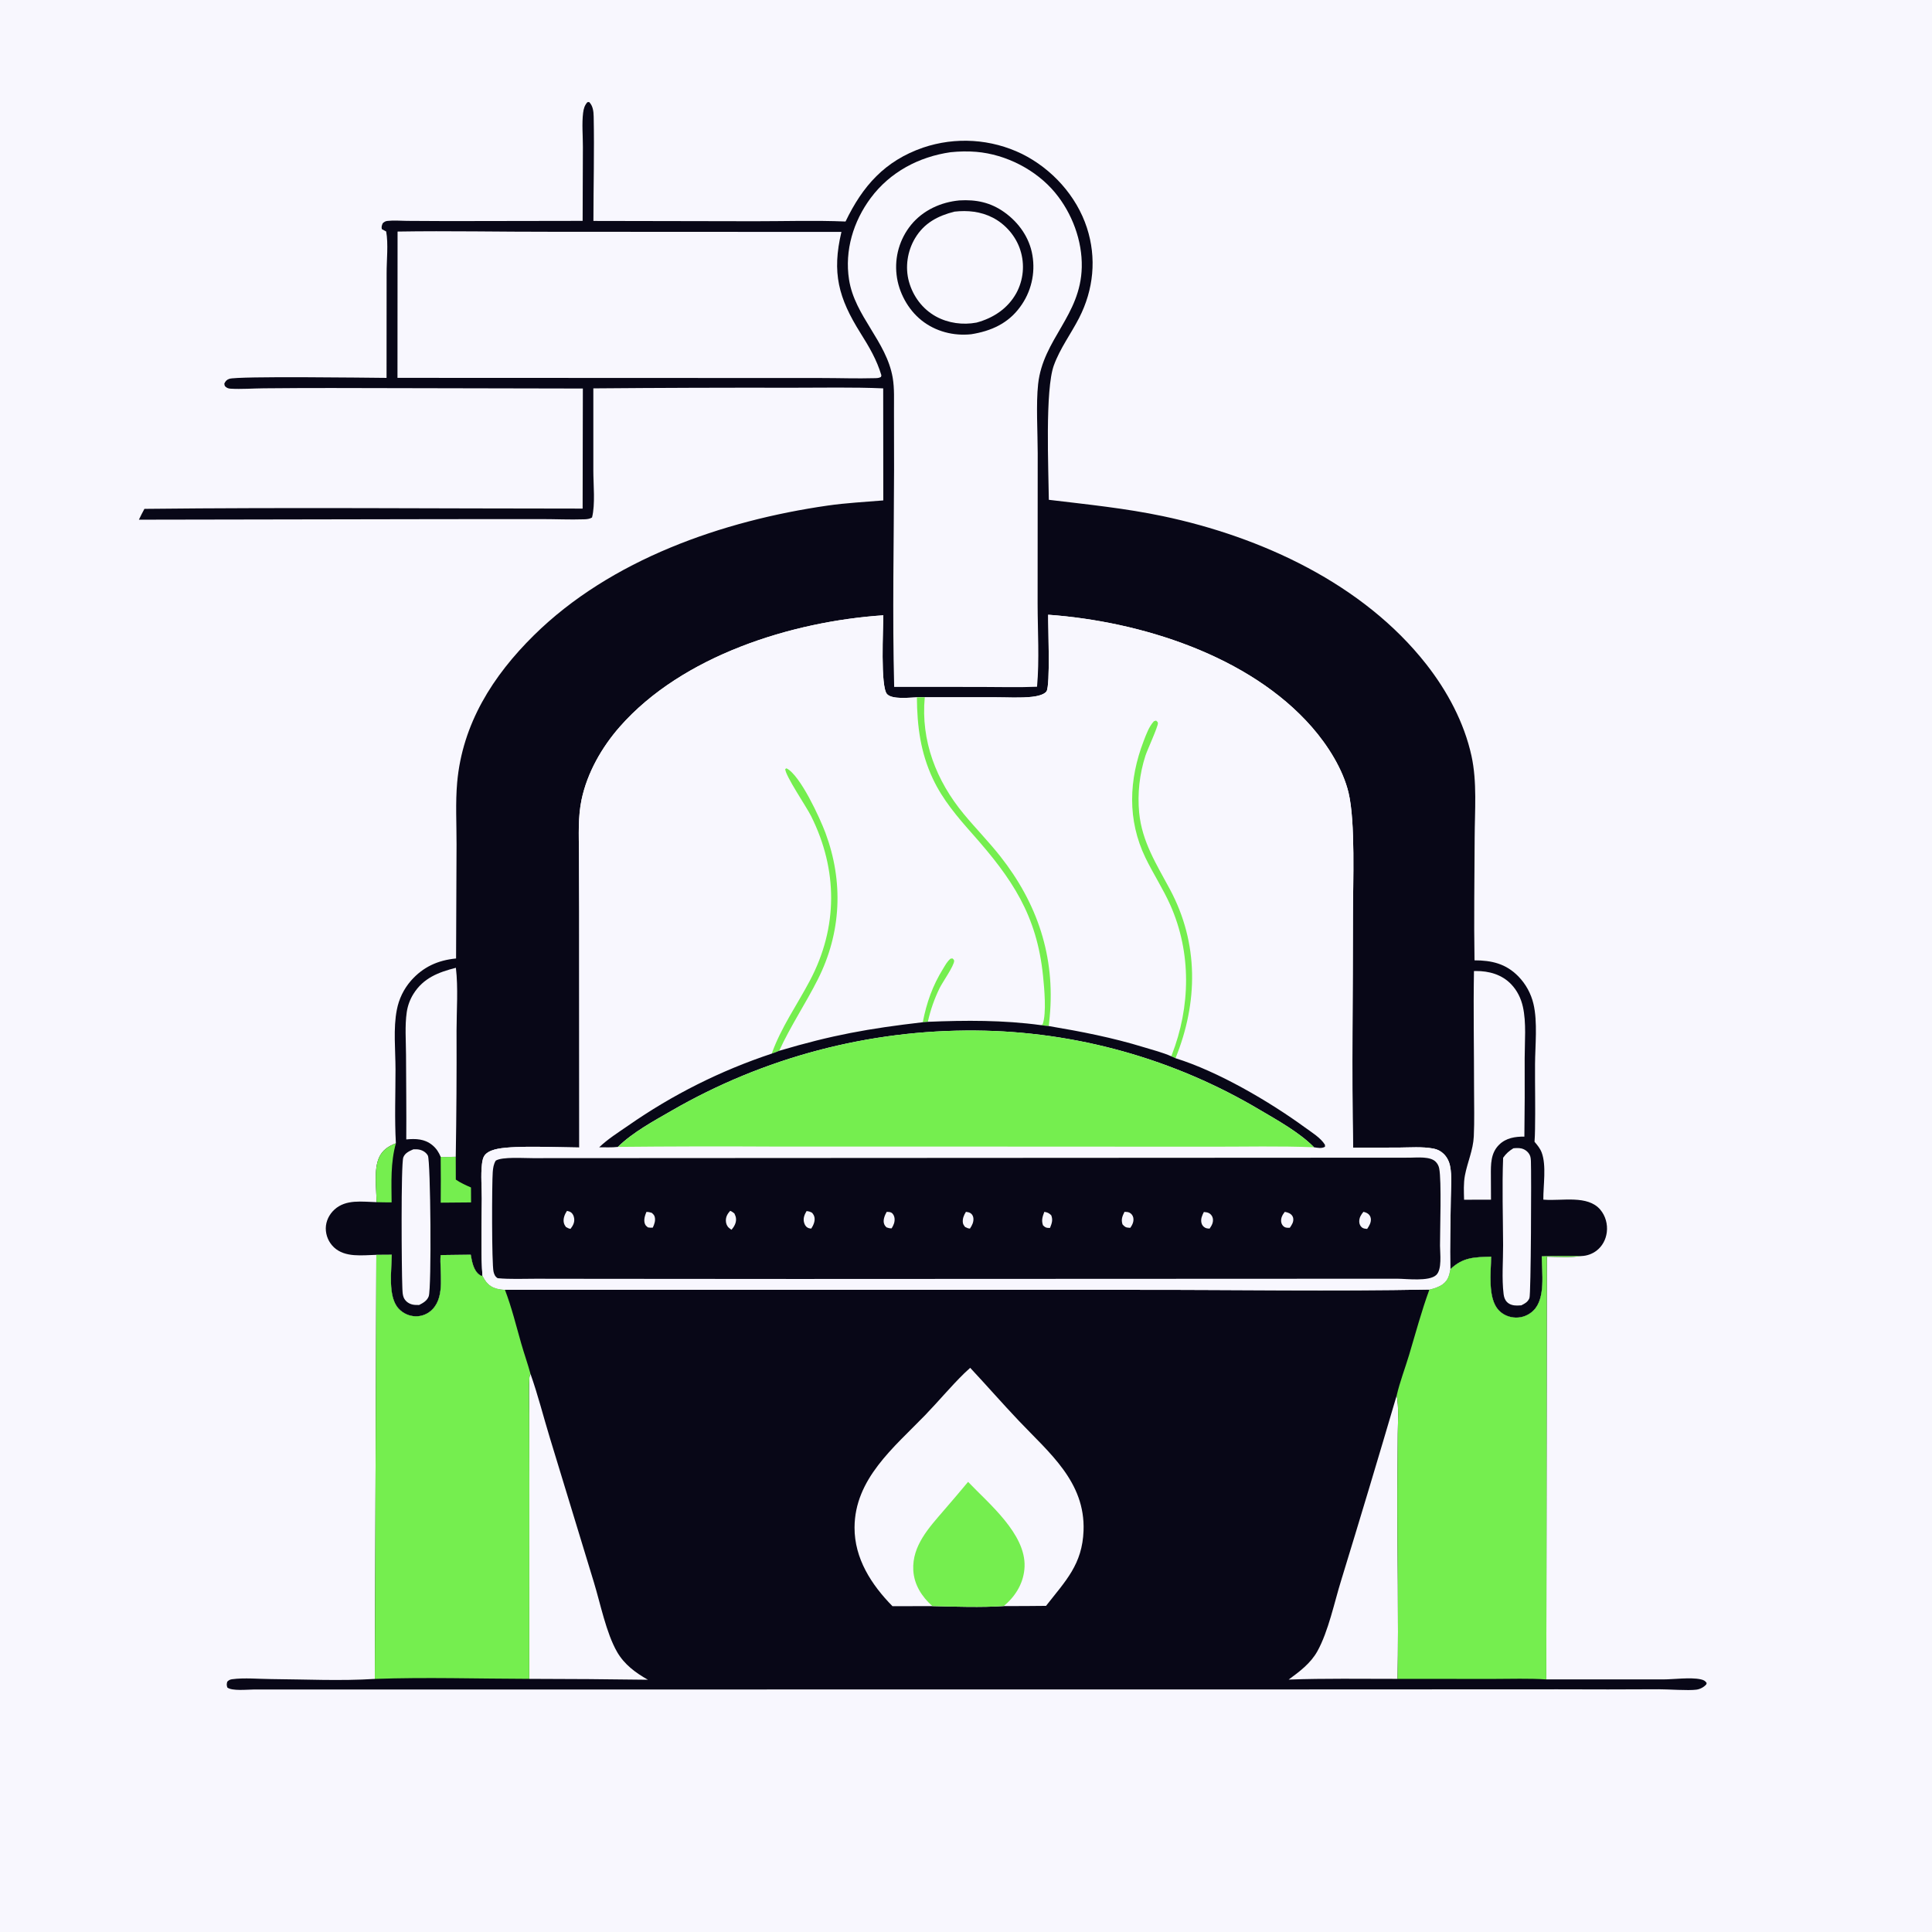 <?xml version="1.0" encoding="utf-8" ?>
<svg xmlns="http://www.w3.org/2000/svg" xmlns:xlink="http://www.w3.org/1999/xlink" width="1418" height="1418">
	<rect width="100%" height="100%" fill="#808080" stroke="none"/>
	<path fill="#F8F7FE" transform="matrix(1.385 0 0 1.385 3.05176e-05 -3.05176e-05)" d="M0 0L1024 0L1024 1024L0 1024L0 0Z"/>
	<path fill="#080717" transform="matrix(1.385 0 0 1.385 3.05176e-05 -3.05176e-05)" d="M308.756 117.047L308.892 77.833C308.91 72.015 308.293 65.539 309.011 59.802C309.286 57.609 309.799 55.834 311.269 54.166L312.181 54.056C314.222 56.042 314.551 59.042 314.606 61.773C314.977 80.167 314.492 98.678 314.468 117.081L399.853 117.24C415.898 117.248 432.052 116.714 448.079 117.388C457.136 98.568 468.885 85.238 489.186 78.22Q490.779 77.681 492.397 77.221Q494.015 76.76 495.653 76.379Q497.292 75.997 498.946 75.696Q500.601 75.395 502.269 75.174Q503.936 74.954 505.613 74.815Q507.289 74.676 508.97 74.619Q510.651 74.562 512.333 74.587Q514.015 74.611 515.694 74.718Q517.372 74.825 519.044 75.013Q520.715 75.201 522.376 75.47Q524.036 75.739 525.682 76.089Q527.327 76.439 528.953 76.868Q530.58 77.297 532.183 77.806Q533.787 78.314 535.364 78.899Q536.94 79.485 538.487 80.146Q540.033 80.808 541.546 81.544C557.424 89.428 570.486 103.778 575.991 120.712C581.216 136.782 579.537 153.504 571.855 168.487C567.501 176.979 561.792 184.522 558.479 193.59C553.738 206.571 555.644 248.918 555.809 264.865C576.076 267.307 596.335 269.33 616.338 273.548C668.335 284.512 722.351 309.33 755.819 351.997C766.948 366.186 775.897 382.846 779.781 400.555C782.822 414.417 781.515 429.692 781.464 443.825C781.386 465.509 781.022 487.234 781.386 508.913C790.491 508.928 798 510.663 804.595 517.388Q805.333 518.143 806.017 518.947Q806.702 519.751 807.331 520.599Q807.96 521.447 808.53 522.336Q809.099 523.224 809.608 524.149Q810.116 525.075 810.561 526.032Q811.006 526.99 811.384 527.975Q811.763 528.961 812.075 529.97Q812.386 530.978 812.628 532.006C814.901 541.547 813.506 554.276 813.46 564.141C813.405 575.567 813.672 587.019 813.458 598.441C813.416 600.643 813.36 602.862 813.19 605.058C814.697 606.836 816.154 608.558 816.987 610.771C819.581 617.659 817.785 628.268 817.861 635.709L818.4 635.758C827.633 636.513 841.376 633.142 848.042 641.038C850.809 644.317 852.022 648.747 851.495 652.988C851.009 656.899 849.12 660.46 845.956 662.845Q845.113 663.471 844.187 663.966Q843.26 664.46 842.271 664.812Q841.281 665.163 840.251 665.364Q839.22 665.565 838.171 665.611C831.147 665.624 824.035 665.419 817.023 665.786C817.059 674.233 819.153 687.995 812.693 694.406Q812.236 694.869 811.735 695.283Q811.233 695.697 810.693 696.059Q810.152 696.421 809.578 696.726Q809.004 697.032 808.403 697.278Q807.801 697.525 807.177 697.71Q806.554 697.895 805.915 698.016Q805.276 698.137 804.628 698.193Q803.98 698.25 803.33 698.241C799.851 698.188 796.54 696.83 794.159 694.273C788.25 687.924 790.121 673.934 790.196 665.945C781.366 666.244 775.34 666.141 768.547 672.628C768.277 660.158 768.716 647.601 768.826 635.124C768.875 629.604 769.535 623.26 768.43 617.863C767.941 615.471 766.809 613.178 765.048 611.466Q764.497 610.925 763.871 610.472Q763.246 610.019 762.56 609.664Q761.875 609.309 761.144 609.06Q760.413 608.811 759.653 608.673C753.678 607.55 747.104 608.101 741.023 608.136L717.043 608.154C716.291 567.156 716.989 526.012 716.971 484.999C716.964 468.057 718.338 435.691 714.645 420.12C711.682 407.627 703.592 394.911 695.235 385.336C662.111 347.387 604.286 329.256 555.458 325.768C555.368 331.576 556.662 363.355 554.562 366.384C553.249 368.279 549.038 369.024 546.953 369.258C540.657 369.963 533.798 369.508 527.445 369.51L490.064 369.499L485.889 369.539C482.041 369.643 472.946 370.794 470.111 367.871C466.454 364.1 468.068 332.994 468.105 326.067C419.437 329.313 361.48 347.527 328.436 385.15C318.893 396.015 311.196 409.506 308.191 423.753C306.234 433.033 306.754 442.709 306.81 452.139L306.933 482.653L306.999 608.094C296.194 608.041 273.668 606.902 263.877 608.77C261.659 609.193 258.963 610.02 257.324 611.666C255.932 613.062 255.599 615.166 255.387 617.045C254.718 622.979 255.353 629.29 255.33 635.264C255.282 647.554 254.842 659.947 255.423 672.226Q255.512 674.105 255.671 675.979L255.157 676.172C254.673 675.911 254.461 675.821 254.045 675.523C250.9 673.27 250.084 668.462 249.461 664.9L233.49 665.104C232.842 674.025 235.985 686.518 229.375 693.629Q228.947 694.098 228.471 694.52Q227.996 694.942 227.479 695.311Q226.962 695.681 226.409 695.993Q225.855 696.306 225.273 696.559Q224.69 696.812 224.083 697.002Q223.477 697.192 222.854 697.317Q222.231 697.442 221.598 697.501Q220.965 697.56 220.33 697.552Q219.693 697.541 219.061 697.466Q218.428 697.392 217.807 697.254Q217.185 697.116 216.58 696.916Q215.976 696.716 215.394 696.456Q214.813 696.197 214.26 695.88Q213.708 695.563 213.19 695.192Q212.672 694.822 212.194 694.401Q211.716 693.98 211.283 693.513C205.353 687.245 207.537 673.055 207.608 664.917L199.435 664.975C192.024 665.16 182.903 666.534 177.002 661.031Q176.487 660.548 176.024 660.016Q175.56 659.483 175.154 658.905Q174.748 658.328 174.402 657.712Q174.057 657.096 173.777 656.449Q173.496 655.801 173.283 655.128Q173.07 654.454 172.927 653.763Q172.784 653.072 172.712 652.369Q172.641 651.667 172.641 650.961C172.665 647.128 174.444 643.532 177.254 640.971C183.352 635.411 191.95 636.873 199.534 637.061C199.547 629.984 197.993 620.07 200.795 613.591C202.564 609.502 205.761 607.407 209.794 605.87C209.055 592.917 209.598 579.668 209.59 566.684C209.584 556.595 208.338 544.953 210.302 535.092Q210.505 534.026 210.777 532.976Q211.05 531.925 211.392 530.895Q211.734 529.865 212.143 528.86Q212.553 527.855 213.028 526.88Q213.503 525.904 214.041 524.962Q214.58 524.02 215.18 523.115Q215.78 522.211 216.438 521.349Q217.097 520.486 217.811 519.669C224.281 512.354 232.074 508.863 241.688 507.923L241.939 447.502C241.967 436.695 241.313 425.432 242.267 414.68C245.026 383.581 261.16 358.143 282.886 336.703C323.637 296.489 382.969 275.928 438.598 267.921C448.397 266.511 458.235 266.022 468.087 265.188L468.035 205.808C452.112 205.107 436.052 205.496 420.109 205.473Q367.269 205.374 314.429 205.811L314.427 249.463C314.423 256.694 315.516 267.305 313.735 274.243C312.385 275.044 311.039 275.145 309.501 275.198C302.033 275.455 294.429 275.086 286.943 275.085L235.117 275.113L73.612 275.398C74.563 273.483 75.468 271.52 76.533 269.666C153.908 268.811 231.367 269.524 308.753 269.519L308.874 205.892L175.551 205.62Q157.649 205.607 139.747 205.776C133.97 205.832 127.872 206.318 122.127 205.97C121.108 205.908 120.296 205.631 119.521 204.94C118.923 204.409 119.009 204.021 118.871 203.283C119.523 201.964 120.091 201.249 121.527 200.753C125.923 199.233 194.418 200.176 204.845 200.259L204.88 144.754C204.868 137.941 205.852 129.194 204.645 122.669L202.345 121.423C202.082 120.031 202.301 119.686 202.799 118.335C203.588 117.603 204.21 117.201 205.305 117.074C208.587 116.691 212.309 117.027 215.639 117.05L237.218 117.162L308.756 117.047Z"/>
	<path fill="#75EE4F" transform="matrix(1.385 0 0 1.385 3.05176e-05 -3.05176e-05)" d="M199.534 637.061C199.547 629.984 197.993 620.07 200.795 613.591C202.564 609.502 205.761 607.407 209.794 605.87C206.911 616.336 207.452 626.44 207.528 637.174C204.868 637.153 202.19 637.198 199.534 637.061Z"/>
	<path fill="#75EE4F" transform="matrix(1.385 0 0 1.385 3.05176e-05 -3.05176e-05)" d="M241.518 612.998L241.548 625.102C244.094 626.867 246.764 628.046 249.59 629.282L249.635 637.198L233.547 637.336Q233.673 625.194 233.528 613.052C236.184 613.207 238.859 613.065 241.518 612.998Z"/>
	<path fill="#F8F7FE" transform="matrix(1.385 0 0 1.385 3.05176e-05 -3.05176e-05)" d="M219.073 609.055C220.168 609.037 221.307 609 222.377 609.258C224.178 609.692 225.86 610.746 226.749 612.412C228.184 615.101 228.764 682.678 227.19 686.96C226.332 689.295 224.21 690.491 222.116 691.555C220.962 691.554 219.747 691.585 218.617 691.324C216.767 690.898 215.108 689.789 214.181 688.109C213.196 686.325 213.281 683.573 213.191 681.563C212.841 673.752 212.41 616.75 213.732 613.317C214.638 610.965 216.937 609.986 219.073 609.055Z"/>
	<path fill="#F8F7FE" transform="matrix(1.385 0 0 1.385 3.05176e-05 -3.05176e-05)" d="M802 608.504C803.388 608.371 804.873 608.288 806.242 608.608C808.071 609.035 809.708 610.274 810.585 611.94C811.175 613.061 811.232 614.264 811.282 615.504C811.558 622.318 811.327 685.916 810.495 687.903C809.602 690.035 808.128 690.739 806.196 691.74Q805.127 691.824 804.054 691.848C802.083 691.875 799.985 691.432 798.572 689.957C797.445 688.779 796.998 687.34 796.804 685.756C795.785 677.442 796.576 668.176 796.541 659.755C796.475 644.392 795.958 628.886 796.555 613.539C798.088 611.311 799.708 609.925 802 608.504Z"/>
	<path fill="#F8F7FE" transform="matrix(1.385 0 0 1.385 3.05176e-05 -3.05176e-05)" d="M241.591 512.86C242.859 523.638 241.949 535.32 241.938 546.225Q242.07 579.614 241.518 612.998C238.859 613.065 236.184 613.207 233.528 613.052C232.513 610.57 231.192 608.55 229.099 606.832C225.023 603.487 220.273 603.341 215.297 603.818C215.406 588.868 215.217 573.909 215.163 558.959C215.137 551.607 214.488 543.633 215.551 536.354Q215.737 535.087 216.052 533.845Q216.366 532.604 216.805 531.401Q217.244 530.197 217.804 529.045Q218.363 527.893 219.037 526.804C224.338 518.245 232.344 515.23 241.591 512.86Z"/>
	<path fill="#F8F7FE" transform="matrix(1.385 0 0 1.385 3.05176e-05 -3.05176e-05)" d="M781.099 514.592C781.411 514.586 781.723 514.577 782.035 514.574C789.071 514.514 795.937 516.429 800.9 521.669C804.017 524.961 805.999 529.009 807.001 533.409C808.946 541.943 807.962 552.235 807.969 561.011Q808.088 581.67 807.815 602.327C802.918 602.289 798.075 603.029 794.427 606.628C789.917 611.077 790.039 617.025 790.069 622.875L790.125 635.746L775.861 635.779C775.763 631.528 775.514 627.101 776.309 622.904C777.654 615.808 780.666 609.502 781.012 602.178C781.403 593.915 781.149 585.533 781.148 577.259C781.147 556.38 780.738 535.466 781.099 514.592Z"/>
	<path fill="#F8F7FE" transform="matrix(1.385 0 0 1.385 3.05176e-05 -3.05176e-05)" d="M210.684 122.712C237.919 122.262 265.267 122.871 292.515 122.825L445.898 122.899C440.763 144.609 444.334 157.93 456.025 176.55C460.557 183.768 464.633 190.641 467.075 198.883L466.866 199.735C465.738 200.419 464.701 200.37 463.419 200.406C454.166 200.666 444.827 200.333 435.563 200.328L375.495 200.303L210.634 200.238L210.684 122.712Z"/>
	<path fill="#F8F7FE" transform="matrix(1.385 0 0 1.385 3.05176e-05 -3.05176e-05)" d="M503.759 80.662C508.234 80.196 512.911 80.087 517.392 80.468C533.091 81.8 549.09 89.972 559.152 102.133C568.1 112.949 573.586 127.522 573.263 141.614C572.674 167.29 552.757 179.642 550.135 203.518C548.979 214.041 549.904 229.122 549.911 240.085L549.864 319.986C549.885 334.432 550.859 349.586 549.563 363.932C539.5 364.342 529.325 364.034 519.25 364.035L473.849 364.022C472.846 325.641 473.722 287.081 473.793 248.687L473.749 217.865C473.707 212.079 474.05 205.905 473.075 200.198C469.761 180.801 452.942 167.544 449.926 148.149C447.536 132.773 452.198 117.33 461.404 104.944C471.648 91.163 486.948 83.073 503.759 80.662Z"/>
	<path fill="#080717" transform="matrix(1.385 0 0 1.385 3.05176e-05 -3.05176e-05)" d="M508.398 106.207C517.251 105.673 524.9 107.239 532.213 112.45C539.854 117.895 545.549 125.903 547.102 135.246Q547.255 136.138 547.364 137.036Q547.472 137.935 547.535 138.838Q547.597 139.741 547.614 140.646Q547.632 141.551 547.603 142.455Q547.575 143.36 547.501 144.262Q547.426 145.164 547.307 146.061Q547.188 146.958 547.023 147.848Q546.858 148.738 546.649 149.618Q546.44 150.499 546.186 151.368Q545.933 152.237 545.636 153.092Q545.339 153.946 545 154.785Q544.66 155.624 544.279 156.445Q543.897 157.266 543.475 158.066Q543.052 158.867 542.59 159.645Q542.128 160.423 541.627 161.177Q541.126 161.93 540.588 162.658C534.203 171.438 525.156 175.459 514.687 177.122C505.317 178.122 495.805 175.682 488.383 169.792C481.153 164.055 476.176 154.852 475.134 145.697Q475.028 144.815 474.966 143.928Q474.904 143.041 474.887 142.153Q474.869 141.264 474.897 140.376Q474.924 139.488 474.996 138.602Q475.068 137.716 475.185 136.835Q475.302 135.954 475.462 135.08Q475.623 134.205 475.827 133.34Q476.032 132.475 476.279 131.622Q476.527 130.768 476.817 129.928Q477.107 129.088 477.439 128.264Q477.771 127.439 478.144 126.633Q478.518 125.826 478.931 125.039Q479.344 124.252 479.796 123.487Q480.248 122.722 480.738 121.981Q481.228 121.239 481.755 120.523Q482.282 119.807 482.844 119.119C489.172 111.412 498.594 107.116 508.398 106.207Z"/>
	<path fill="#F8F7FE" transform="matrix(1.385 0 0 1.385 3.05176e-05 -3.05176e-05)" d="M505.793 112.152C512.802 111.368 519.611 112.059 525.963 115.277C532.814 118.749 538.387 125.202 540.703 132.552Q540.928 133.253 541.118 133.965Q541.307 134.677 541.46 135.397Q541.613 136.118 541.73 136.845Q541.847 137.572 541.926 138.304Q542.006 139.036 542.048 139.772Q542.091 140.507 542.096 141.243Q542.102 141.98 542.07 142.716Q542.038 143.452 541.969 144.185Q541.9 144.918 541.794 145.647Q541.688 146.376 541.545 147.098Q541.402 147.821 541.223 148.535Q541.044 149.25 540.829 149.954Q540.614 150.659 540.364 151.351Q540.114 152.044 539.829 152.723Q539.544 153.402 539.225 154.066Q538.906 154.73 538.554 155.377C534.028 163.531 526.327 168.591 517.471 170.955C510.256 172.305 502.523 171.279 496.058 167.75C488.904 163.845 483.852 157.055 481.682 149.249C479.555 141.593 480.849 133.037 484.929 126.223C489.763 118.15 496.994 114.384 505.793 112.152Z"/>
	<path fill="#080717" transform="matrix(1.385 0 0 1.385 3.05176e-05 -3.05176e-05)" d="M199.435 664.975L207.608 664.917C207.537 673.055 205.353 687.245 211.283 693.513Q211.716 693.98 212.194 694.401Q212.672 694.822 213.19 695.193Q213.708 695.563 214.26 695.88Q214.813 696.197 215.394 696.456Q215.976 696.716 216.58 696.916Q217.185 697.116 217.807 697.254Q218.428 697.392 219.061 697.467Q219.693 697.541 220.33 697.552Q220.965 697.56 221.598 697.501Q222.231 697.442 222.854 697.317Q223.477 697.192 224.083 697.002Q224.69 696.812 225.273 696.559Q225.855 696.306 226.409 695.993Q226.962 695.681 227.479 695.311Q227.996 694.942 228.471 694.52Q228.947 694.098 229.375 693.629C235.985 686.518 232.842 674.025 233.49 665.104L249.461 664.9C250.084 668.462 250.9 673.27 254.045 675.523C254.461 675.821 254.673 675.911 255.157 676.172L255.671 675.979C257.4 679.275 259.13 681.606 262.834 682.726C264.372 683.191 266 683.342 267.591 683.516L603.121 683.519C654.525 683.465 706.105 684.339 757.487 683.358C759.938 682.756 762.441 682.014 764.511 680.522C767.305 678.507 767.935 675.862 768.547 672.628C775.34 666.141 781.366 666.244 790.196 665.945C790.121 673.934 788.25 687.924 794.159 694.273C796.54 696.83 799.851 698.188 803.33 698.241Q803.98 698.25 804.628 698.193Q805.276 698.137 805.915 698.016Q806.554 697.895 807.177 697.71Q807.801 697.525 808.403 697.278Q809.005 697.032 809.578 696.726Q810.152 696.421 810.693 696.059Q811.233 695.697 811.735 695.283Q812.236 694.869 812.693 694.406C819.153 687.995 817.059 674.233 817.023 665.786C824.035 665.419 831.147 665.624 838.171 665.611C832.194 666.454 825.76 666.019 819.716 665.939L819.442 889.976L881.224 889.977C887.086 889.97 895.877 888.728 901.297 889.942C902.699 890.256 903.666 890.668 904.419 891.897L904.211 892.607C902.956 894.081 900.949 895.132 899.015 895.399C894.694 895.995 884.048 895.183 878.982 895.192Q852.205 895.352 825.427 895.22L684.782 895.279L134.297 895.326C131.005 895.343 122.865 896.22 120.456 894.244C120.07 892.858 120.075 892.589 120.419 891.19C121.193 890.391 121.86 890.029 122.98 889.878C129.454 889.001 137.194 889.75 143.776 889.797C161.924 889.925 180.528 890.859 198.628 889.708L199.435 664.975Z"/>
	<path fill="#F8F7FE" transform="matrix(1.385 0 0 1.385 3.05176e-05 -3.05176e-05)" d="M740.155 739.463C741.363 745.917 740.784 753.207 740.724 759.766L740.505 789.967C740.433 823.187 741.215 856.474 740.606 889.684C721.394 889.695 702.094 889.366 682.896 890.064C688.701 885.805 694.577 881.429 698.137 875.004C703.999 864.425 707.125 849.042 710.746 837.423Q725.739 788.53 740.155 739.463Z"/>
	<path fill="#F8F7FE" transform="matrix(1.385 0 0 1.385 3.05176e-05 -3.05176e-05)" d="M280.485 889.68L280.516 785.915L280.462 749.306C280.453 742.927 280.174 736.403 280.55 730.041C280.593 729.306 280.803 728.744 281.137 728.098C285.089 739.223 287.957 750.733 291.405 762.021L314.684 838.391C318.147 849.671 321.222 865.373 327.025 875.433C330.859 882.08 336.791 886.441 343.342 890.147Q311.915 889.715 280.485 889.68Z"/>
	<path fill="#F8F7FE" transform="matrix(1.385 0 0 1.385 3.05176e-05 -3.05176e-05)" d="M514.135 724.853C522.797 734.119 531.157 743.701 539.879 752.896C556.117 770.014 575.136 785.319 574.209 811.119C573.564 829.068 564.719 837.699 554.324 851Q543.108 851.131 531.891 851.115C520.209 851.895 505.928 851.433 494.091 851.134L472.957 851.176C461.77 839.803 452.792 825.903 452.846 809.48C452.93 783.729 473.661 767.071 490.188 750.01C497.237 742.734 503.762 734.836 510.988 727.758Q512.523 726.264 514.135 724.853Z"/>
	<path fill="#75EE4F" transform="matrix(1.385 0 0 1.385 3.05176e-05 -3.05176e-05)" d="M513.019 785.288C524.075 796.873 543.637 812.875 542.947 830.262C542.63 838.252 538.669 845.187 532.767 850.37Q532.334 850.748 531.891 851.115C520.209 851.895 505.928 851.433 494.091 851.134C488.515 846.148 484.395 839.788 483.982 832.101C483.282 819.072 492.432 809.435 500.301 800.259Q506.733 792.836 513.019 785.288Z"/>
	<path fill="#75EE4F" transform="matrix(1.385 0 0 1.385 3.05176e-05 -3.05176e-05)" d="M817.023 665.786C824.035 665.419 831.147 665.624 838.171 665.611C832.194 666.454 825.76 666.019 819.716 665.939L819.442 889.976C810.152 889.353 800.541 889.723 791.222 889.719L740.606 889.684C741.215 856.474 740.433 823.187 740.505 789.967L740.724 759.766C740.784 753.207 741.363 745.917 740.155 739.463C741.826 732.273 744.603 725.089 746.731 718C750.218 706.382 753.296 694.758 757.487 683.358C759.938 682.756 762.441 682.014 764.511 680.522C767.305 678.507 767.935 675.862 768.547 672.628C775.34 666.141 781.366 666.244 790.196 665.945C790.121 673.934 788.25 687.924 794.159 694.273C796.54 696.83 799.851 698.188 803.33 698.241Q803.98 698.25 804.628 698.193Q805.276 698.137 805.915 698.016Q806.554 697.895 807.177 697.71Q807.801 697.525 808.403 697.278Q809.005 697.032 809.578 696.726Q810.152 696.421 810.693 696.059Q811.233 695.697 811.735 695.283Q812.236 694.869 812.693 694.406C819.153 687.995 817.059 674.233 817.023 665.786Z"/>
	<path fill="#75EE4F" transform="matrix(1.385 0 0 1.385 3.05176e-05 -3.05176e-05)" d="M199.435 664.975L207.608 664.917C207.537 673.055 205.353 687.245 211.283 693.513Q211.716 693.98 212.194 694.401Q212.672 694.822 213.19 695.193Q213.708 695.563 214.26 695.88Q214.813 696.197 215.394 696.456Q215.976 696.716 216.58 696.916Q217.185 697.116 217.807 697.254Q218.428 697.392 219.061 697.467Q219.693 697.541 220.33 697.552Q220.965 697.56 221.598 697.501Q222.231 697.442 222.854 697.317Q223.477 697.192 224.083 697.002Q224.69 696.812 225.273 696.559Q225.855 696.306 226.409 695.993Q226.962 695.681 227.479 695.311Q227.996 694.942 228.471 694.52Q228.947 694.098 229.375 693.629C235.985 686.518 232.842 674.025 233.49 665.104L249.461 664.9C250.084 668.462 250.9 673.27 254.045 675.523C254.461 675.821 254.673 675.911 255.157 676.172L255.671 675.979C257.4 679.275 259.13 681.606 262.834 682.726C264.372 683.191 266 683.342 267.591 683.516C271.139 692.762 273.526 702.546 276.245 712.068C277.777 717.435 279.683 722.722 281.137 728.098C280.803 728.744 280.593 729.306 280.55 730.041C280.174 736.403 280.453 742.927 280.462 749.306L280.516 785.915L280.485 889.68C253.289 889.63 225.79 888.742 198.628 889.708L199.435 664.975Z"/>
	<path fill="#F8F7FE" transform="matrix(1.385 0 0 1.385 3.05176e-05 -3.05176e-05)" d="M555.458 325.768C604.286 329.256 662.111 347.387 695.235 385.336C703.592 394.911 711.682 407.627 714.645 420.12C718.338 435.691 716.964 468.057 716.971 484.999C716.989 526.012 716.291 567.156 717.043 608.154L741.023 608.136C747.104 608.101 753.678 607.55 759.653 608.673Q760.413 608.811 761.144 609.06Q761.875 609.309 762.56 609.664Q763.246 610.019 763.871 610.472Q764.497 610.925 765.048 611.466C766.809 613.178 767.941 615.471 768.43 617.863C769.535 623.26 768.875 629.604 768.826 635.124C768.716 647.601 768.277 660.158 768.547 672.628C767.935 675.862 767.305 678.507 764.511 680.522C762.441 682.014 759.938 682.756 757.487 683.358C706.105 684.339 654.525 683.465 603.121 683.519L267.591 683.516C266 683.342 264.372 683.191 262.834 682.726C259.13 681.606 257.4 679.275 255.671 675.979Q255.512 674.105 255.423 672.226C254.842 659.947 255.282 647.554 255.33 635.264C255.353 629.29 254.718 622.979 255.387 617.045C255.599 615.166 255.932 613.062 257.324 611.666C258.963 610.02 261.659 609.193 263.877 608.77C273.668 606.902 296.194 608.041 306.999 608.094L306.933 482.653L306.81 452.139C306.754 442.709 306.234 433.033 308.191 423.753C311.196 409.506 318.893 396.015 328.436 385.15C361.48 347.527 419.437 329.313 468.105 326.067C468.068 332.994 466.454 364.1 470.111 367.871C472.946 370.794 482.041 369.643 485.889 369.539L490.064 369.499L527.445 369.51C533.798 369.508 540.657 369.963 546.953 369.258C549.038 369.024 553.249 368.279 554.562 366.384C556.662 363.355 555.368 331.576 555.458 325.768Z"/>
	<path fill="#75EE4F" transform="matrix(1.385 0 0 1.385 3.05176e-05 -3.05176e-05)" d="M489.008 541.719C491.06 531.213 494.196 522.377 499.81 513.286C501.003 511.354 501.959 509.463 503.759 508.008L504.751 507.898C505.167 508.334 505.643 508.578 505.632 509.234C505.589 511.835 499.371 520.661 497.93 523.617C495.188 529.242 493.013 535.365 491.706 541.491L489.008 541.719Z"/>
	<path fill="#75EE4F" transform="matrix(1.385 0 0 1.385 3.05176e-05 -3.05176e-05)" d="M408.954 558.356C414 544.297 422.349 532.627 429.249 519.545C444.117 491.356 444.03 460.962 429.86 432.541C427.341 427.487 416.148 411.085 416.115 407.531L416.784 407.158C424.012 410.638 434.534 433.587 437.424 441.347C447.042 467.174 445.895 494.174 433.43 518.934C426.946 531.811 418.958 543.668 412.924 556.851C411.611 557.377 410.307 557.939 408.954 558.356Z"/>
	<path fill="#75EE4F" transform="matrix(1.385 0 0 1.385 3.05176e-05 -3.05176e-05)" d="M620.691 559.755L620.925 559.17C630.954 533.511 631.455 504.815 620.13 479.491C616.278 470.875 611.085 462.997 606.996 454.521C597.346 434.518 598.18 413.224 606.027 392.776C607.399 389.199 608.858 385.105 611.46 382.233L612.619 381.848C613.061 382.282 613.587 382.548 613.619 383.215C613.708 385.015 607.904 397.653 607.015 400.425Q606.424 402.25 605.927 404.103Q605.43 405.955 605.028 407.831Q604.625 409.706 604.319 411.6Q604.013 413.493 603.803 415.4Q603.593 417.307 603.481 419.221Q603.368 421.136 603.354 423.054Q603.339 424.973 603.421 426.889Q603.504 428.805 603.684 430.715C605.189 446.056 612.869 458.032 619.972 471.268C635.322 499.871 634.937 531.194 622.935 560.787L620.691 559.755Z"/>
	<path fill="#75EE4F" transform="matrix(1.385 0 0 1.385 3.05176e-05 -3.05176e-05)" d="M485.889 369.539L490.064 369.499C487.902 392.593 496.167 413.785 510.765 431.41C517.049 438.997 523.993 446.061 530.091 453.795C549.762 478.742 559.255 506.908 556.273 538.859Q556.044 541.301 555.771 543.739C554.374 543.633 553.021 543.472 551.636 543.26L552.528 542.785C554.677 537.041 553.369 523.394 552.747 517.237C549.482 484.913 536.284 465.583 515.436 442.037C507.354 432.91 499.564 423.82 494.34 412.674C487.781 398.68 486.002 384.794 485.889 369.539Z"/>
	<path fill="#080717" transform="matrix(1.385 0 0 1.385 3.05176e-05 -3.05176e-05)" d="M491.706 541.491C511.711 540.655 531.757 540.54 551.636 543.26C553.021 543.472 554.374 543.633 555.771 543.739C573.089 546.661 589.323 549.806 606.166 554.961C610.936 556.421 616.126 557.734 620.691 559.755L622.935 560.787C645.367 567.741 672.545 583.615 691.558 597.483C695.066 600.042 699.846 602.93 702.129 606.632L702.157 607.699C700.342 608.743 698.327 608.27 696.327 607.97C696.199 607.834 696.076 607.692 695.943 607.56C688.366 600.027 677.027 593.679 667.81 588.265Q663.556 585.732 659.22 583.342Q654.885 580.951 650.473 578.705Q646.061 576.459 641.577 574.359Q637.093 572.26 632.542 570.31Q627.991 568.361 623.378 566.562Q618.766 564.764 614.096 563.119Q609.426 561.474 604.705 559.984Q599.983 558.494 595.215 557.161Q590.447 555.828 585.638 554.653Q580.828 553.478 575.982 552.463Q571.136 551.448 566.26 550.593Q561.383 549.738 556.481 549.045Q551.579 548.352 546.656 547.822Q541.734 547.291 536.797 546.923Q531.859 546.556 526.913 546.351Q521.966 546.147 517.015 546.106Q511.744 546.062 506.475 546.194Q501.205 546.326 495.943 546.633Q490.681 546.94 485.432 547.422Q480.183 547.904 474.952 548.56Q469.722 549.216 464.517 550.046Q459.312 550.876 454.137 551.879Q448.962 552.881 443.823 554.056Q438.684 555.23 433.587 556.574Q428.491 557.919 423.441 559.432Q418.392 560.946 413.396 562.626Q408.4 564.307 403.463 566.153Q398.525 567.998 393.652 570.007Q388.779 572.016 383.975 574.186Q379.171 576.356 374.442 578.685Q369.713 581.014 365.064 583.498Q360.416 585.983 355.852 588.621C346.162 594.211 335.484 599.939 327.43 607.774C324.238 608.167 320.757 607.945 317.528 607.982C322.127 603.584 327.658 600.101 332.889 596.503Q337.265 593.447 341.749 590.552Q346.233 587.656 350.819 584.925Q355.405 582.193 360.086 579.63Q364.768 577.066 369.539 574.673Q374.31 572.28 379.165 570.062Q384.02 567.843 388.951 565.801Q393.883 563.76 398.885 561.898Q403.888 560.036 408.954 558.356C410.307 557.939 411.611 557.377 412.924 556.851C440.801 548.546 460.198 545.06 489.008 541.719L491.706 541.491Z"/>
	<path fill="#75EE4F" transform="matrix(1.385 0 0 1.385 3.05176e-05 -3.05176e-05)" d="M327.43 607.774C335.484 599.939 346.162 594.211 355.852 588.621Q360.416 585.983 365.064 583.498Q369.713 581.014 374.442 578.685Q379.171 576.356 383.975 574.186Q388.779 572.016 393.652 570.007Q398.525 567.998 403.463 566.153Q408.4 564.307 413.396 562.626Q418.392 560.946 423.441 559.432Q428.491 557.919 433.587 556.574Q438.684 555.23 443.823 554.056Q448.962 552.881 454.137 551.879Q459.311 550.876 464.517 550.046Q469.722 549.216 474.952 548.56Q480.183 547.904 485.432 547.422Q490.681 546.94 495.943 546.633Q501.205 546.326 506.475 546.194Q511.744 546.062 517.015 546.106Q521.966 546.147 526.913 546.351Q531.859 546.556 536.797 546.923Q541.734 547.291 546.656 547.822Q551.579 548.352 556.481 549.045Q561.383 549.738 566.26 550.593Q571.136 551.448 575.982 552.463Q580.828 553.478 585.638 554.653Q590.447 555.828 595.215 557.161Q599.983 558.494 604.705 559.984Q609.426 561.474 614.096 563.119Q618.766 564.764 623.378 566.562Q627.991 568.361 632.542 570.31Q637.093 572.26 641.577 574.359Q646.061 576.459 650.473 578.705Q654.885 580.951 659.22 583.342Q663.556 585.732 667.81 588.265C677.027 593.679 688.366 600.027 695.943 607.56C696.076 607.692 696.199 607.834 696.327 607.97C678.158 607.243 659.782 607.699 641.59 607.675L541.422 607.622L409.317 607.599Q368.373 607.367 327.43 607.774Z"/>
	<path fill="#080717" transform="matrix(1.385 0 0 1.385 3.05176e-05 -3.05176e-05)" d="M282.363 613.74L746.949 613.49C750.897 613.477 758.011 612.656 760.9 615.735C761.823 616.72 762.41 617.846 762.673 619.169C763.987 625.782 763.083 651.689 763.106 660.168C763.117 664.208 764.274 672.757 761.075 675.694C757.245 679.212 745.559 677.663 740.375 677.628L422.104 677.764L316.332 677.687L283.867 677.644C277.209 677.646 270.36 677.974 263.735 677.356C262.408 676.534 261.936 675.463 261.563 674.004C260.532 669.975 260.67 626.643 261.12 621.104C261.295 618.949 261.566 616.921 262.711 615.059C266.135 612.905 277.793 613.783 282.363 613.74Z"/>
	<path fill="#F8F7FE" transform="matrix(1.385 0 0 1.385 3.05176e-05 -3.05176e-05)" d="M553.419 642.199C555.12 642.491 555.814 642.783 557.084 644.008C558.067 646.534 557.39 648.276 556.442 650.691C556.303 650.7 556.164 650.717 556.025 650.719C554.402 650.745 553.84 650.436 552.732 649.355C551.769 646.734 552.468 644.727 553.419 642.199Z"/>
	<path fill="#F8F7FE" transform="matrix(1.385 0 0 1.385 3.05176e-05 -3.05176e-05)" d="M511.877 642.194C512.801 642.318 513.447 642.396 514.272 642.873C515.15 643.382 515.719 644.492 515.827 645.493C516.051 647.58 515.131 649.407 514.001 651.066C512.984 650.993 512.335 650.675 511.43 650.223C510.898 649.519 510.397 648.9 510.262 647.993C509.952 645.911 510.793 643.905 511.877 642.194Z"/>
	<path fill="#F8F7FE" transform="matrix(1.385 0 0 1.385 3.05176e-05 -3.05176e-05)" d="M386.945 641.654C387.829 641.986 388.431 642.454 389.169 643.034C389.641 644.058 389.976 644.781 390.049 645.927C390.186 648.108 389.027 650.109 387.66 651.684C387.003 651.25 386.996 651.269 386.345 650.724C385.241 649.799 384.7 648.403 384.659 646.98C384.596 644.804 385.536 643.213 386.945 641.654Z"/>
	<path fill="#F8F7FE" transform="matrix(1.385 0 0 1.385 3.05176e-05 -3.05176e-05)" d="M342.544 642.255C343.616 642.217 344.371 642.405 345.392 642.723C346.069 643.339 346.661 643.834 346.926 644.755C347.501 646.751 346.771 648.776 345.93 650.562C344.967 650.664 344.237 650.599 343.288 650.419C342.601 649.78 342.1 649.485 341.76 648.586C340.984 646.536 341.759 644.175 342.544 642.255Z"/>
	<path fill="#F8F7FE" transform="matrix(1.385 0 0 1.385 3.05176e-05 -3.05176e-05)" d="M300.459 641.677C301.156 641.84 301.862 642 302.468 642.406C303.586 643.154 304.085 644.402 304.269 645.679C304.578 647.818 303.589 649.612 302.321 651.219C301.311 651.009 300.805 650.746 299.922 650.248C299.342 649.442 298.976 648.863 298.77 647.869C298.328 645.738 299.298 643.399 300.459 641.677Z"/>
	<path fill="#F8F7FE" transform="matrix(1.385 0 0 1.385 3.05176e-05 -3.05176e-05)" d="M469.894 642.199C470.726 642.244 471.663 642.203 472.403 642.653C473.32 643.209 473.897 644.43 474.03 645.457C474.297 647.526 473.57 649.243 472.501 650.945C471.464 650.943 470.778 650.783 469.806 650.425C469.122 649.748 468.734 649.311 468.452 648.362C467.859 646.37 468.92 643.889 469.894 642.199Z"/>
	<path fill="#F8F7FE" transform="matrix(1.385 0 0 1.385 3.05176e-05 -3.05176e-05)" d="M427.428 641.789C428.628 641.909 429.312 642.093 430.359 642.696C431.012 643.545 431.395 644.049 431.617 645.13C432.031 647.14 430.981 649.445 429.907 651.07C429.236 650.998 428.615 650.919 428.011 650.582C426.865 649.943 426.327 648.828 426.038 647.598C425.548 645.512 426.378 643.532 427.428 641.789Z"/>
	<path fill="#F8F7FE" transform="matrix(1.385 0 0 1.385 3.05176e-05 -3.05176e-05)" d="M722.524 642.188C723.176 642.332 723.793 642.52 724.387 642.841C725.521 643.456 726.286 644.453 726.443 645.759C726.692 647.837 725.595 649.608 724.491 651.25C723.509 651.14 722.582 651.117 721.761 650.489C720.844 649.788 720.328 648.583 720.307 647.446C720.267 645.286 721.205 643.793 722.524 642.188Z"/>
	<path fill="#F8F7FE" transform="matrix(1.385 0 0 1.385 3.05176e-05 -3.05176e-05)" d="M595.908 642.196C596.82 642.226 597.7 642.208 598.543 642.621C599.569 643.124 600.335 644.136 600.559 645.255C600.965 647.281 600.118 649.01 599.019 650.631C598.793 650.63 598.567 650.638 598.342 650.628C596.541 650.546 595.994 650.089 594.843 648.821C594.026 646.227 594.733 644.559 595.908 642.196Z"/>
	<path fill="#F8F7FE" transform="matrix(1.385 0 0 1.385 3.05176e-05 -3.05176e-05)" d="M680.844 642.204C681.637 642.353 682.395 642.516 683.129 642.87C684.247 643.41 685.085 644.301 685.304 645.558C685.651 647.544 684.56 649.119 683.49 650.648C682.589 650.639 681.583 650.711 680.757 650.271C679.764 649.741 679.061 648.592 678.931 647.492C678.685 645.394 679.622 643.795 680.844 642.204Z"/>
	<path fill="#F8F7FE" transform="matrix(1.385 0 0 1.385 3.05176e-05 -3.05176e-05)" d="M637.961 642.275C638.983 642.378 639.918 642.416 640.826 642.96C641.83 643.562 642.564 644.626 642.741 645.787C643.055 647.841 642.13 649.475 641.001 651.086C640.189 651.044 639.459 651.01 638.71 650.644C637.646 650.124 636.911 649.123 636.668 647.968C636.232 645.889 637.042 644.08 637.961 642.275Z"/>
</svg>
